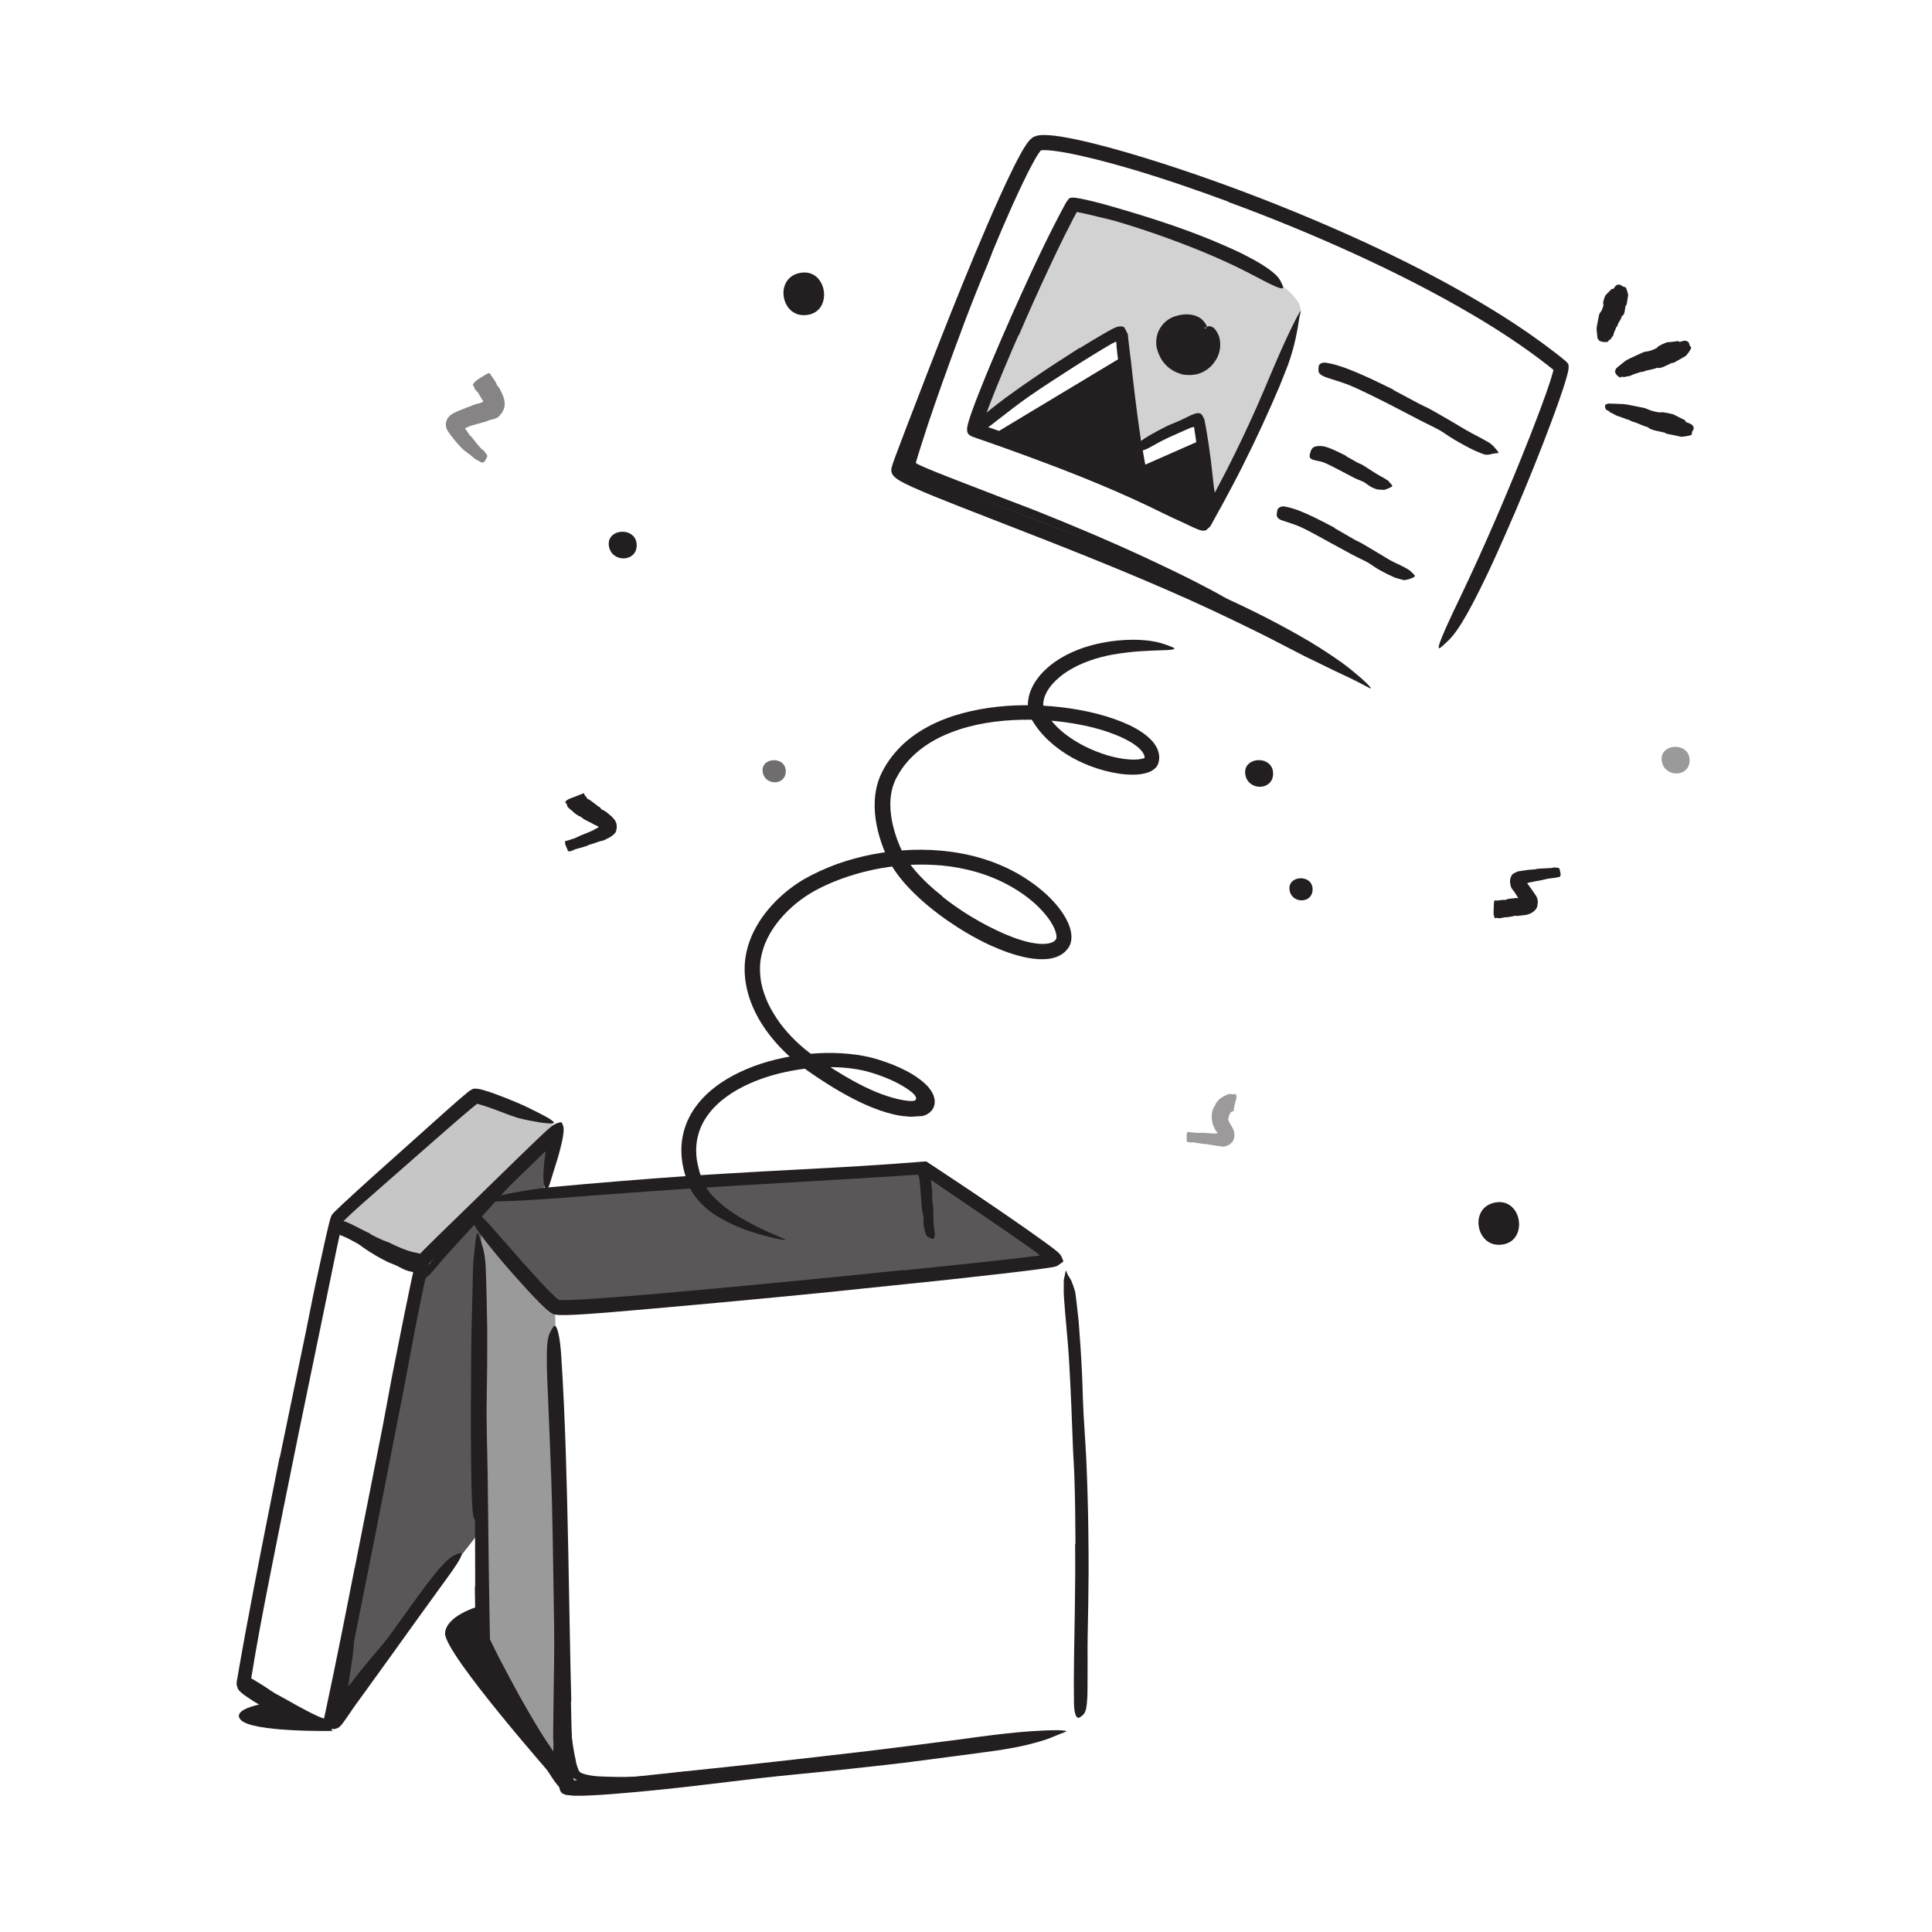<?xml version="1.0" encoding="UTF-8"?><svg id="Layer_1" xmlns="http://www.w3.org/2000/svg" width="520" height="520" viewBox="0 0 520 520"><defs><style>.cls-1{opacity:.65;}.cls-1,.cls-2,.cls-3,.cls-4,.cls-5,.cls-6{fill:#231f20;stroke-width:0px;}.cls-2{opacity:.75;}.cls-3{opacity:.2;}.cls-4{opacity:.25;}.cls-5,.cls-7{opacity:.45;}.cls-8{opacity:.55;}</style></defs><path class="cls-6" d="m128.48,432.46s-8.43,2.44-8.69,7.13c-.3,5.4,30.07,39.81,30.07,39.81l-20.32-37.27-1.06-9.67Z"/><path class="cls-6" d="m75.09,458.12c-.6-.32-13.36,1.28-10.33,4.74,3.03,3.46,24.93,3.02,24.93,3.02l-14.6-7.76Z"/><path class="cls-3" d="m325.99,138.87s24.17-51.66,24.17-55.1c0-5.78-15.13-13.15-15.13-13.15l-45.17-16.34-27.87,60.74,39.67-25.28,4.99,28.66,16.72-6.59,2.62,27.06Z"/><path class="cls-6" d="m246.66,124.76c1.76.89,3.76,1.69,5.7,2.48l5.91,2.32,11.89,4.59c2.89,1.12,5.81,2.18,8.69,3.33,10.15,4.05,20.24,8.31,30.15,12.93,4.4,2.05,8.8,4.16,13.1,6.36,2.75,1.43,5.52,2.83,8.18,4.44,1.32.82,2.64,1.64,3.91,2.54,1.27.9,2.51,1.83,3.74,2.78,1.52,1.2,1.28,1.08-.19.34-.74-.36-1.79-.86-3.09-1.41-1.3-.54-2.8-1.2-4.37-2.02-11.01-5.97-22.39-11.27-33.99-16.42-6.94-3.08-14.34-5.86-21.59-8.64-7.97-3.07-16-6.01-23.99-9.14-1.18-.47-2.35-.94-3.53-1.46-.59-.26-1.17-.52-1.77-.83-.39-.2-.83-.46-1.18-.74-.16-.16-.32-.31-.39-.52-.02-.05-.04-.1-.06-.16v-.04c-.09.01-.04-.02-.05-.03v-.08s0-.31,0-.31l.16-.75c.05-.23.16-.54.19-.67l.31-1,.63-1.97,1.29-3.91c2.54-7.57,5.2-15.13,7.92-22.58,2.11-5.79,4.12-11.49,6.41-17.15.51-1.25,1.02-2.46,1.53-3.72,2.08-4.59,3.1-5.91,4.14-6.57.24-.15.52-.37.71-.42.67-.18.04,1.79-1.35,5.14-4.18,9.94-8.14,20.67-12.01,31.47-1.3,3.71-2.62,7.42-3.86,11.16l-1.82,5.62-.88,2.81-.42,1.4-.17.57-.02.04s0,.03.02.04h.02s-.05,0,.15.09l-.02.06Z"/><circle class="cls-6" cx="320.07" cy="92.63" r="6.05"/><polygon class="cls-6" points="264.92 118.37 302.57 95.72 308.4 134.32 264.92 118.37"/><polygon class="cls-6" points="306.65 125.76 323.37 118.4 325.99 138.87 323.91 140.84 308.4 134.32 306.65 125.76"/><path class="cls-6" d="m154.95,473.98c.16.68.36,1.35.58,1.95.11.29.23.59.35.76.12.19.13.22.34.36.38.25,1.04.46,1.69.61.66.16,1.36.27,2.07.35,1.04.12,2.1.13,3.17.18,3.76.17,7.59.07,11.39-.2,1.69-.12,3.39-.3,5.05-.53,1.07-.16,2.14-.32,3.21-.48,1.08-.11,2.17-.11,3.28-.03.69.03.61.1.09.43-.26.17-.63.44-1.07.78-.45.31-.99.59-1.6.81-4.38.92-8.84,1.45-13.37,1.41-2.7-.01-5.51.2-8.3.06-1.54-.09-3.08-.22-4.65-.59-.79-.21-1.59-.41-2.43-.99-.45-.31-.77-.78-.99-1.16-.2-.39-.37-.78-.51-1.16-.64-1.88-.93-3.73-1.21-5.59-.41-2.81-.61-5.64-.82-8.43-.17-2.17-.33-4.3-.34-6.47,0-.48.02-.94.06-1.43.18-1.78.41-2.35.81-2.68.09-.08.18-.18.27-.22.28-.13.4.6.51,1.87.42,3.77.73,7.72,1.12,11.69.32,2.93.67,5.9,1.36,8.68l-.06.02Z"/><polygon class="cls-5" points="129.54 329.74 149.38 352.22 152.7 479.87 129.54 439.97 129.54 329.74"/><path class="cls-6" d="m151.24,453.08c-.1,3.44-.17,6.89-.31,10.33-.05,1.26-.03,2.52-.09,3.77l-.04.84c-.04.28-.11.56-.12.84l-.09,1.69c-.03.96-.1,1.85-.15,2.72l-.07,1.3-.04.64c-.01.21-.02.44-.06.56l-3.15-4.41-1.84-2.72c-1.09-1.64-2.19-3.29-3.25-4.94-.67-1.07-1.39-2.1-1.96-3.23-.61-1.1-1.09-2.28-1.61-3.42-.31-.72-.24-.64.19-.13.41.53,1.34,1.39,2.23,2.53.37.52.78,1.01,1.12,1.55l1.03,1.6,2.1,3.18c.72,1.05,1.43,2.1,2.15,3.16l1.09,1.57.26.48c.06.11.13.21.21.33.06.14.04.03.05,0v-.13s.04-.29.04-.29c0-.25.02-.23.02-1.12v-1.03c0-.34-.1-.69-.07-1.03,0-.68,0-1.37.01-2.05l.13-10.4.09-6.4c.05-3.23.09-6.48.14-9.69-.03-2.49-.05-4.95-.08-7.42,0-.54,0-1.08.03-1.63.09-2.04.29-2.68.74-3.09.11-.09.21-.22.31-.27.34-.18.6.67.68,2.15.36,4.4.36,9.03.44,13.69.07,3.46-.08,6.94-.1,10.41h-.05Z"/><polygon class="cls-2" points="248.83 314.32 282.33 338.62 149.38 352.22 128.03 327.83 132.76 322.75 248.83 314.32"/><path class="cls-6" d="m250.86,321.21c.04,1,.09,2,.17,3.01.03.37.16.72.16,1.09.02,1.31.02,2.63.09,3.94.03.58.09,1.16.19,1.73.05.37.13.73.17,1.1-.01.38-.13.77-.25,1.16-.09.24-.34.25-.72.11-.37-.14-1-.41-1.32-.78-.29-.7-.47-1.42-.64-2.15-.16-.73-.16-1.48-.14-2.25.04-.92-.28-1.82-.41-2.74-.11-1.02-.18-2.04-.26-3.06l-.14-1.89c-.09-.95-.11-1.92-.26-2.86-.11-.73-.41-1.44-.58-2.16-.03-.16-.09-.32-.1-.48,0-.15,0-.28.02-.39.04-.11.16-.2.24-.28.2-.15.42-.24.73-.32.14-.04.28-.08.41-.1.44-.08.87.15,1.35.54.18.3.34.61.49.92.11.31.2.63.27.95.15.64.24,1.29.32,1.95.12.98.18,1.98.29,2.97h-.08Z"/><polygon class="cls-2" points="92.26 451.69 89.69 462.8 129.54 411.72 129.54 325.66 113.1 344.35 92.26 451.69"/><path class="cls-6" d="m126.74,380.4l.06-11.27v-4.11c.05-4.83.16-9.67.3-14.5.05-2.14.1-4.3.15-6.43.05-1.37.04-2.74.12-4.11.06-.68.1-1.37.2-2.05.11-.68.21-1.36.29-2.04.11-.85.13-.73.22,0,.05.36.1.88.23,1.5.06.31.14.65.19,1.01.04.36.07.74.08,1.13,0,5.57-.16,11.13-.34,16.75-.12,3.36-.04,6.86-.03,10.3l.05,11.35c.02,2.33.04,4.66.05,6.99.04,3.53.05,7.07.13,10.57.06,2.72.22,5.39.33,8.08.03.59.05,1.17.08,1.77.02,2.22-.17,2.92-.59,3.4-.1.11-.19.25-.27.31-.28.21-.61-.69-.78-2.31-.37-4.8-.36-9.87-.43-14.96-.02-3.78-.04-7.58-.06-11.37h.04Z"/><polygon class="cls-4" points="148.9 302.6 127.75 294.42 90.69 327.93 113.67 339.08 148.9 302.6"/><polygon class="cls-2" points="146.34 319.97 147.75 307.83 132.76 322.75 146.34 319.97"/><path class="cls-6" d="m125.83,328.72c1.79-1.94,3.58-3.88,5.41-5.79.67-.7,1.29-1.44,1.96-2.13,2.38-2.44,4.79-4.84,7.26-7.19,1.13-1.01,2.22-2.06,3.36-3.05,1.45-1.27,2.89-2.6,4.65-3.47.53-.29.48-.22.16.21-.2.28-.42.59-.63.89-.13.18-.26.39-.43.58-.18.19-.36.37-.55.56-2.84,2.64-5.39,5.57-8.28,8.23-1.7,1.63-3.28,3.51-4.9,5.3l-5.37,5.89-3.31,3.62c-1.67,1.84-3.37,3.65-5.01,5.49-1.28,1.42-2.46,2.89-3.72,4.32-.27.32-.53.64-.83.94-1.13,1.08-1.59,1.33-2.16,1.23-.13-.02-.27-.03-.38-.07-.35-.14-.11-.81.56-1.73,2.05-2.69,4.46-5.27,6.82-7.94,1.77-1.97,3.56-3.95,5.34-5.92l.04.03Z"/><path class="cls-6" d="m93.65,453.62l-.02.11s.11,0,.23-.09c.06-.05.14-.11.23-.19l.07-.07.26-.31.56-.7c.59-.73,1.12-1.51,1.71-2.24,2.08-2.59,4.28-5.09,6.4-7.65.95-1.13,1.85-2.31,2.75-3.47.6-.73,1.18-1.47,1.81-2.19.33-.35.61-.72.99-1.03.38-.3.75-.61,1.18-.88.52-.34.56-.14.42.42-.09.35-.18.74-.28,1.11-.06.22-.11.47-.22.7-.11.22-.24.45-.39.67-2.12,3.13-4.49,6.14-6.98,9.09-1.5,1.76-2.85,3.75-4.3,5.62l-2.74,3.49c-1.29,1.63-2.52,3.13-3.69,4.54l-1.03,1.23-.03-.07v-.18s.02-.35.02-.35l.03-.71.07-1.36.16-2.61c.09-.87.16-1.78.28-2.61l.17-1.26.14-.91c.2-1.2.39-2.4.59-3.6.29-1.86.46-3.7.76-5.52.06-.4.1-.8.18-1.21.29-1.49.55-1.93,1.21-2.14.15-.05.3-.12.45-.13.49-.05.75.63.7,1.76-.09,1.67-.23,3.36-.45,5.06-.25,1.69-.5,3.39-.75,5.1l-.27,1.9c-.02.11-.04.25-.05.23-.02.04-.06.14-.08.26l-.08.2Z"/><path class="cls-6" d="m79.71,461.24l-3.63-2.07c-.44-.25-.91-.46-1.34-.72-1.54-.91-3.03-1.92-4.52-2.93-.66-.44-1.35-.86-2.03-1.28-.43-.28-.89-.53-1.29-.86-.2-.18-.39-.37-.57-.56-.09-.09-.18-.2-.26-.32-.08-.13-.08-.32-.11-.46-.04-.41-.07-.29.31-.29.46-.06,1.07-.15,1.57.09,1.66.98,3.4,2.05,5.08,3.23,1.01.7,2.17,1.26,3.27,1.87l3.63,2.04,2.26,1.22c1.15.59,2.3,1.21,3.48,1.73.91.41,1.88.66,2.79,1.01.2.08.41.14.61.22.74.32.93.55.88,1.09,0,.12,0,.24-.02.35-.07.35-.52.57-1.12.44-1.82-.29-3.55-1.05-5.25-1.86-1.27-.6-2.51-1.26-3.75-1.91l.02-.05Z"/><path class="cls-6" d="m101.77,334.88c.94.63,1.92,1.21,2.93,1.76.37.2.78.31,1.15.51,1.32.67,2.62,1.43,3.99,2.06.61.27,1.24.49,1.87.7l.61.18c.2.08.39.18.58.28.39.19.75.46,1.11.75.22.19.14.35-.16.57-.15.11-.36.25-.6.4-.25.15-.53.28-.79.3-1.89.15-3.56-.57-5.15-1.45-.95-.52-2.03-.85-3.03-1.32-1.1-.52-2.16-1.12-3.22-1.73-.64-.39-1.28-.78-1.91-1.19-.97-.59-1.87-1.3-2.8-1.95-.71-.51-1.5-.91-2.22-1.43-.16-.11-.34-.2-.47-.35-.5-.54-.53-.84-.2-1.38.08-.12.14-.25.23-.36.28-.37.77-.46,1.27-.28,1.47.52,2.67,1.33,3.99,2.06.96.57,1.86,1.25,2.85,1.8l-.03.07Z"/><path class="cls-6" d="m322.32,121.67l-.45-3.41-.25-1.71-.13-.85c-.03-.19-.03-.19-.03-.22v-.11s-.01-.09-.03-.14c-.04-.13-.03-.38-.22-.29-.18.03-.29.03-.61.14l-2.02.87-4.07,1.82c-1.2.55-2.37,1.18-3.52,1.81-1.47.82-2.91,1.75-4.72,1.93-.63-.08-.56-.11-.36-.72.17-.67.58-1.62,1.34-2.23.17-.13.34-.28.51-.4l.55-.33,1.11-.65c.74-.43,1.49-.85,2.25-1.26,1.52-.8,3.05-1.61,4.7-2.22.98-.38,1.94-.85,2.91-1.33,1.45-.69,3.45-1.84,4.25-.68l.61,1.12.44,2.29.25,1.49.48,2.99.59,4.3c.29,2.17.47,4.37.73,6.53.2,1.68.55,3.32.78,4.99.05.37.12.73.15,1.1.05.69.03,1.15-.14,1.47-.21.32-.5.51-.9.67-.18.07-.36.16-.53.2-.29.07-.55-.03-.83-.28-.28-.24-.59-.62-.66-1.11-.68-2.89-.98-5.91-1.36-8.96-.28-2.26-.54-4.55-.9-6.82l.08-.02Z"/><path class="cls-6" d="m290.57,93.73c1.89-1.17,3.79-2.32,5.73-3.46l1.74-1c.87-.48,1.76-1,2.58-1.27.41-.13.77-.17,1.1-.16.31.05.62.03.89.28l.94,1.81.16,1.57.21,1.88.16,1.27c.11.85.23,1.7.32,2.55.64,6,1.37,12.02,2.21,18.03.36,2.67.86,5.33,1.31,7.97.54,3.39,1.49,6.74.98,10.29-.17.57-.27.81-.35.81-.08,0-.19-.25-.55-.66-.37-.4-.79-.99-1.32-1.69-.47-.71-.86-1.57-1.13-2.53-1.37-6.85-2.39-13.79-3.07-20.85-.4-4.22-1.2-8.57-1.7-12.89l-.22-2.04-.04-.42v-.18s-.03-.37-.03-.37l-.03-.49v-.13c0-.05-.03-.08-.08-.07-.07.01-.14.04-.22.07-.28.12-.57.27-.87.43l-.95.55-1.09.64-2.17,1.31c-2.49,1.52-4.97,3.07-7.42,4.65-3.72,2.4-7.46,4.8-11.06,7.32-2.8,1.96-5.42,4.06-8.1,6.11-.59.45-1.15.92-1.75,1.37-1.12.82-1.89,1.31-2.51,1.55-.31.12-.58.17-.84.17-.28-.04-.55-.12-.79-.21-.23-.08-.47-.12-.62-.19-.44-.15-.14-1.69,1.48-2.94,4.59-4,9.79-7.71,15.09-11.32,3.94-2.68,7.95-5.28,11.99-7.85l.05.07Z"/><path class="cls-6" d="m243.23,341.92l20.67-2.15,10.32-1.16,4.57-.55c.33-.05.75-.04,1.06-.17-.21-.24-.49-.43-.77-.66l-1.37-1-1.96-1.4c-5.06-3.6-10.25-7.04-15.38-10.57l-6.8-4.64-3.41-2.31-1.62-1.1c-.08-.05-.16-.15-.27-.12l-.66.04-16.45,1.04-32.9,1.94c-9.73.59-19.51,1.24-29.15,1.94-12.4.86-24.8,2.14-37.24,2.36-1.95-.11-2.8-.17-2.75-.23.05-.07.99-.19,2.6-.64,3.21-.94,9.16-2.2,16.29-2.99,12.65-1.19,25.3-2.2,37.99-3.1,12.69-.81,25.41-1.51,38.18-2.18,7.64-.4,15.42-.93,23.25-1.54l.93-.07.62-.04.31-.02c.09.04.17.11.26.16l1.61,1.06,2.46,1.63,4.92,3.27c3.28,2.18,6.54,4.38,9.78,6.59,2.92,2,5.84,4.01,8.74,6.05l4.57,3.27c1.14.85,2.38,1.72,3.3,2.58.46.43.72.85.84,1.2.15.36.3.66.43,1.04-.02.18-.2.24-.28.31l-.32.22-.68.48c-.37.41-1.42.58-2.41.73l-3.02.43-2.02.26-7.57.91-15.13,1.69c-10.54,1.09-21.09,2.19-31.63,3.28-15.97,1.61-32.02,3.09-47.9,4.49-6.18.53-12.28,1.1-18.42,1.5-1.54.09-3.07.18-4.65.2h-1.2c-.44-.02-.75-.01-1.41-.11-.29-.05-.58-.12-.84-.24l-.76-.48c-.41-.3-.67-.55-1.01-.83-2.37-2.18-4.4-4.43-6.48-6.72-1.82-2.02-3.59-3.99-5.35-6.07-6.51-7.73-8.24-10.48-8.73-12.85-.11-.54-.31-1.21-.29-1.59.09-1.28,3.1,1.56,7.92,7.11,3.58,4.11,7.22,8.28,10.97,12.35.94,1.02,1.89,2.03,2.84,2.99.48.49.96.96,1.43,1.4.24.24.47.44.69.62l.33.28c.1.07.1.05.1.06,0,0,.05.01.08,0,.17.01.53.03.83.04.64.01,1.32,0,2-.02,1.37-.04,2.77-.11,4.18-.19,11.27-.71,22.79-1.79,34.3-2.83,17.11-1.59,34.3-3.25,51.44-5.05l.03.09Z"/><path class="cls-6" d="m289.46,415.57c-.02-6.12-.08-12.24-.3-18.36-.06-2.23-.25-4.46-.34-6.69-.29-7.87-.58-15.76-1.04-23.63-.19-3.49-.5-7-.82-10.46-.21-2.22-.39-4.45-.55-6.68l-.1-1.67v-1.68s0-1.68,0-1.68c.02-.56.26-1.14.33-1.71.28-1.42.17-1.22.68-.08.21.57.95,1.35,1.25,2.34.19.49.39,1.03.56,1.6.08.29.17.58.26.88.05.3.1.62.14.94.27,2.26.55,4.53.78,6.8.17,2.27.33,4.55.5,6.83.3,4.56.53,9.14.64,13.74.15,5.51.68,11.21.93,16.84.27,6.19.46,12.39.54,18.59.07,3.81.06,7.63.08,11.44-.03,2.89-.06,5.78-.09,8.67-.05,2.89-.11,5.77-.16,8.64-.05,2.23-.03,4.44-.02,6.64,0,2.2-.02,4.4-.02,6.61,0,.97,0,1.92-.04,2.9-.16,3.63-.48,4.77-1.52,5.47-.24.16-.48.38-.71.46-.79.29-1.33-1.22-1.38-3.87-.13-7.85.11-16.08.22-24.36.11-6.15.15-12.33.09-18.5h.09Z"/><path class="cls-6" d="m127.9,427.04l-.06-23.79c-.01-2.89-.13-5.78-.12-8.68l.1-30.59c0-4.52-.06-9.07-.11-13.56-.03-2.88-.12-5.77-.1-8.66.03-2.89.07-5.78.5-8.66.23-.9.37-1.29.46-1.26.1.03.2.47.51,1.23.32.76.62,1.84,1,3.14.32,1.3.53,2.83.63,4.49.26,5.88.33,11.76.44,17.65.01,5.89-.02,11.8-.14,17.74-.15,7.1.17,14.48.26,21.74.09,7.98.19,15.97.28,23.95.08,4.91.15,9.83.23,14.73l.06,2.78.03,1.35v.53c.02.18.1.23.15.39.76,1.62,1.63,3.3,2.47,4.94,1.71,3.3,3.46,6.58,5.24,9.8,2.78,5.02,5.72,9.82,8.64,14.69.65,1.07,1.28,2.11,1.94,3.19,2.34,4.03,2.89,5.42,2.47,6.82-.09.31-.13.69-.25.91-.39.75-2.03-.51-3.9-3.39-5.63-8.51-10.87-17.85-15.97-27.34-.95-1.76-1.88-3.54-2.8-5.33-.47-.94-.89-1.73-1.41-2.88-.09-.22-.18-.45-.26-.68-.09-.24-.06-.39-.09-.59-.03-.36-.06-.78-.07-1.1l-.04-1.51c-.06-4.01-.12-8.02-.19-12.03h.09Z"/><path class="cls-6" d="m99.64,332.14c1.14.6,2.3,1.18,3.49,1.7.43.19.9.29,1.33.49,1.52.74,3.07,1.46,4.65,2.05.71.25,1.42.48,2.15.64.46.12.93.18,1.39.29.23.07.44.19.65.3l.32.19c.1.07.18.19.28.28.25.3.25.38-.03.78-.31.47-.93,1.11-1.57,1.27-1.05.01-2.07-.11-3.07-.29-1-.18-1.94-.61-2.87-1.05-1.1-.56-2.36-.73-3.53-1.14-1.28-.47-2.53-1.03-3.78-1.6-.77-.34-1.52-.75-2.29-1.09l-1.71-.89c-.57-.3-1.13-.63-1.71-.89-.89-.47-1.9-.72-2.86-1.26-.21-.11-.45-.18-.63-.35-.68-.68-.65-1.14-.05-1.88.14-.17.26-.34.41-.49.48-.48,1.21-.71,1.74-.63.36.07.78.13,1.13.28.35.13.67.29,1.05.44.37.15.7.34,1.06.52.37.17.74.36,1.1.55,1.1.55,2.22,1.16,3.39,1.69l-.03.09Z"/><path class="cls-6" d="m253.62,241.31c5.15,4.1,10.95,7.54,16.94,10.14,2.98,1.26,6.12,2.32,9.07,2.57,1.45.13,2.85-.02,3.71-.46.13-.03.19-.12.29-.18.08-.07.2-.11.26-.19.11-.15.33-.33.33-.37.11-.12.18-.53.11-1.07-.12-1.1-.77-2.49-1.58-3.74-.81-1.27-1.84-2.48-2.95-3.61-2.23-2.27-4.89-4.19-7.71-5.8-5.67-3.22-12.09-5.04-18.66-5.66-4.8-.41-9.67-.3-14.45.44-2.4.32-4.76.87-7.1,1.45-2.32.65-4.63,1.35-6.86,2.26-1,.36-1.95.83-2.92,1.24-.94.47-1.91.93-2.82,1.43-1.8,1-3.52,2.17-5.12,3.49-3.18,2.64-5.94,5.85-7.69,9.48-.89,1.81-1.45,3.73-1.77,5.67-.25,1.96-.18,3.95.15,5.92.37,1.97,1.05,3.9,1.89,5.76.89,1.85,1.99,3.61,3.2,5.31,2.51,3.34,5.57,6.32,9.01,8.76,3.54,2.49,7.21,4.88,10.99,6.93,3.78,2.06,7.73,3.81,11.78,4.76l1.52.3,1.26.16c.25.04.3.02.44.03h.38c.25.03.51,0,.75-.07.24-.08.47-.26.5-.52.04-.26-.08-.5-.2-.72-.28-.45-.61-.76-1.08-1.14-1.35-1.09-3.02-2.04-4.7-2.85-1.7-.8-3.47-1.5-5.29-2.08-.91-.3-1.81-.53-2.72-.77-.92-.18-1.84-.4-2.78-.51-1.87-.3-3.78-.41-5.68-.44-3.81-.04-7.64.3-11.38,1.03-3.74.72-7.41,1.79-10.84,3.32-4.4,1.93-8.52,4.67-11.29,8.4-1.38,1.86-2.37,3.96-2.86,6.18-.48,2.22-.5,4.56-.04,6.84.08.57.27,1.14.4,1.71l.21.85.29.84c.2.55.37,1.15.6,1.65.25.49.43,1,.77,1.46,1.17,1.92,2.92,3.54,4.75,5.07,1.87,1.5,3.93,2.82,6.06,4.01,2.14,1.19,4.34,2.31,6.61,3.28,2.83,1.21,4.09,1.69,3.95,1.82-.13.11-1.64-.12-4.22-.75-2.57-.66-6.27-1.62-10.49-3.64-2.1-1.02-4.39-2.25-6.56-4.1-1.06-.96-2.14-1.99-3.06-3.31-.23-.33-.47-.65-.68-1-.2-.37-.39-.74-.59-1.12-.22-.39-.34-.74-.48-1.1-.14-.36-.28-.72-.41-1.09-.93-2.6-1.51-5.42-1.47-8.32.05-2.89.75-5.83,2.06-8.43,1.3-2.61,3.14-4.86,5.21-6.73,2.08-1.88,4.38-3.41,6.78-4.69,4.8-2.54,9.96-4.1,15.18-5.05,5.23-.91,10.56-1.24,15.92-.7,1.34.12,2.68.3,4.03.57,1.33.24,2.72.62,3.97,1,2.55.8,5.08,1.76,7.52,3.06,1.23.65,2.4,1.36,3.61,2.28.24.16.78.65,1.23,1.03.42.42.88.83,1.21,1.29.73.89,1.21,1.84,1.39,2.76.19.9.1,1.87-.39,2.74-.5.86-1.23,1.41-2.11,1.77-.24.07-.46.16-.71.22l-.85.05-1.69.11c-.62.07-.99-.01-1.44-.04l-1.32-.11c-1.52-.18-2.79-.52-4.14-.88-1.32-.39-2.6-.83-3.86-1.33-2.51-.99-4.9-2.17-7.21-3.44-2.31-1.27-4.55-2.64-6.73-4.07-2.17-1.43-4.32-2.86-6.47-4.57-2.52-2.02-4.84-4.3-6.9-6.85-2.06-2.54-3.85-5.36-5.15-8.46-1.3-3.09-2.11-6.48-2.11-9.94-.02-3.47.89-6.94,2.38-9.99.76-1.53,1.64-2.98,2.62-4.35,1-1.36,2.09-2.63,3.25-3.83,2.35-2.38,4.99-4.44,7.87-6.12,2.9-1.63,5.86-2.96,8.93-4.07,3.07-1.08,6.21-1.92,9.38-2.54,6.97-1.34,14.15-1.65,21.21-.68,7.05.95,14.02,3.28,20.05,7.2,3.01,1.95,5.83,4.25,8.21,7.04,1.19,1.4,2.26,2.93,3.08,4.69.4.89.74,1.84.9,2.91.15,1.05.15,2.3-.46,3.52-.32.64-.73,1.03-1.13,1.47-.19.23-.45.37-.67.55-.24.16-.46.36-.72.47-.5.23-1,.51-1.51.61l-.76.21c-.25.06-.5.08-.75.12-2,.26-3.88.06-5.69-.26-3.61-.69-6.95-1.97-10.18-3.42-3.95-1.84-7.7-4.05-11.27-6.51-3.56-2.48-6.95-5.21-10.01-8.35-1.54-1.56-2.97-3.25-4.24-5.09-.64-.92-1.23-1.88-1.74-2.91-.52-1.02-.94-2-1.34-3.04-1.59-4.1-2.62-8.51-2.38-13.04.09-1.71.37-3.43.91-5.09.26-.83.61-1.66.99-2.42.37-.76.8-1.5,1.24-2.22,1.82-2.87,4.17-5.39,6.87-7.39,5.4-4.05,11.85-6.22,18.28-7.41,6.46-1.18,13.04-1.35,19.53-.8,6.48.59,12.93,1.82,19.02,4.31,2.36.99,4.67,2.18,6.72,3.94,1.01.88,1.97,1.96,2.56,3.37.27.71.48,1.48.44,2.31-.05.87-.24,1.8-.85,2.48-.16.16-.32.32-.48.47-.18.14-.37.25-.56.38-.19.14-.36.22-.54.3-.18.08-.36.17-.53.22-.7.24-1.39.4-2.07.48-1.35.18-2.67.16-3.96.06-2.59-.21-5.09-.77-7.52-1.53-4.84-1.55-9.44-4.02-13.24-7.56-.96-.87-1.83-1.85-2.66-2.87-.39-.52-.8-1.05-1.16-1.6-.35-.57-.71-1.06-1.06-1.82-.67-1.42-.83-3.02-.66-4.49.18-1.48.68-2.85,1.34-4.08,1.18-2.18,2.82-3.92,4.62-5.38,1.8-1.47,3.8-2.63,5.9-3.57,3.91-1.75,7.37-2.45,10.24-2.89,2.88-.41,5.22-.47,7.14-.44,3.84.13,6,.67,7.71,1.27.77.3,1.79.62,2.22.88.73.45-.57.61-3.46.68-2.89.12-7.44.17-13.04,1.17-4.14.77-8.19,2.11-11.69,4.24-1.75,1.06-3.31,2.35-4.57,3.82-1.24,1.46-2.14,3.16-2.3,4.74-.09.78,0,1.51.25,2.14.12.32.27.56.58,1.03.26.42.55.83.86,1.22,1.21,1.6,2.67,3.04,4.32,4.29,3.29,2.51,7.17,4.38,11.21,5.61,2.02.59,4.11,1.02,6.11,1.13.99.05,1.98.04,2.8-.11.19-.03.41-.07.56-.12l.25-.07.18-.08c.17-.06.08-.03.11-.05.01,0,0-.02,0-.03.02,0,0-.01.01-.02,0-.01,0,.02,0-.1,0-.21-.04-.44-.16-.71-.22-.54-.72-1.21-1.4-1.81-1.37-1.23-3.25-2.25-5.19-3.11-3.94-1.71-8.3-2.81-12.7-3.53-4.41-.72-8.91-1.04-13.39-.96-6.64.13-13.31,1.08-19.35,3.46-6.03,2.32-11.35,6.23-14.3,11.64-3.01,5.05-2.16,11.76.11,17.69.3.75.6,1.49.94,2.22.16.38.34.7.51,1.03.17.33.34.66.55.98.77,1.3,1.76,2.56,2.8,3.78,2.11,2.43,4.56,4.67,7.17,6.72l-.04.11Z"/><path class="cls-6" d="m330.52,54.25c-8.47-3.13-17.02-6.08-25.67-8.65-4.32-1.27-8.67-2.46-13.03-3.47-2.18-.5-4.36-.96-6.52-1.3-1.08-.17-2.15-.32-3.17-.38-.51-.04-1.01-.05-1.44-.03-.12,0-.2.01-.29.02-.03,0-.05,0-.08,0-.06,0-.11.02-.16.05-.08.06-.08.06-.2.21-.17.22-.36.48-.54.77-.37.56-.73,1.19-1.08,1.81-.71,1.26-1.38,2.58-2.05,3.91-1.32,2.67-2.58,5.39-3.82,8.12-3.6,8.02-6.89,16.2-10.25,24.34-5.89,14.37-11.66,28.82-17.13,43.34l-.85,2.31c-.06.17-.14.34-.17.52.07.17.25.26.39.36l.24.14.41.21,1.26.6c.86.39,1.74.78,2.62,1.15,3.55,1.49,7.17,2.9,10.79,4.3l21.79,8.37c12.88,5,25.82,10.11,38.41,15.6,8.08,3.54,16.16,7.18,23.99,11.36,3.91,2.09,7.8,4.24,11.54,6.63,1.87,1.2,3.72,2.44,5.53,3.72,1.8,1.3,3.53,2.72,5.21,4.17,2.07,1.84,2.86,2.77,2.7,2.84-.17.09-1.32-.63-3.42-1.69-2.07-1.09-5.13-2.41-8.67-4.18-1.78-.87-3.71-1.81-5.76-2.8-2.02-1.04-4.16-2.15-6.39-3.3-3.93-2.08-7.95-4.01-11.95-5.96-4.01-1.95-8.06-3.83-12.13-5.67-8.15-3.67-16.4-7.15-24.72-10.53-8.31-3.38-16.69-6.66-25.09-9.92-4.21-1.64-8.42-3.28-12.63-4.92-4.22-1.67-8.43-3.32-12.65-5.22-.63-.29-1.27-.59-1.91-.91l-.48-.25-.73-.39c-.51-.29-1.01-.6-1.43-.96-.42-.37-.76-.76-.96-1.25-.12-.26-.11-.5-.13-.74.04-.27,0-.51.1-.79.13-.55.34-1.11.53-1.66l.41-1.13c.97-2.57,1.94-5.14,2.92-7.73,1.98-5.15,3.98-10.33,5.98-15.52,4.03-10.38,8.14-20.79,12.42-31.04,2.22-5.31,4.49-10.6,6.86-15.86,1.19-2.63,2.41-5.25,3.71-7.86.65-1.3,1.32-2.6,2.05-3.9.37-.65.74-1.29,1.18-1.95.22-.33.44-.65.72-1,.32-.42.77-.85,1.22-1.18.58-.28,1.19-.5,1.84-.56.58-.07.98-.06,1.46-.06.9.02,1.75.1,2.59.2,1.67.2,3.29.5,4.9.82,3.22.65,6.37,1.45,9.5,2.28,6.27,1.7,12.45,3.62,18.59,5.65,14.29,4.75,28.34,10.17,42.13,16.19,10.44,4.56,20.74,9.51,30.76,14.99,10,5.49,19.76,11.45,28.75,18.42l1.31,1.02,1.52,1.23c.14.13.26.27.39.4.1.15.3.24.33.44.19.33.13.73.12,1.1-.03.38-.11.77-.19,1.15l-.12.5-.11.41c-.59,2.18-1.3,4.24-2.02,6.31-1.44,4.13-2.98,8.19-4.55,12.24-3.15,8.09-6.46,16.08-9.97,24.03-1.55,3.5-3.06,6.93-4.72,10.42-6.16,12.93-8.88,16.72-11.31,18.86-.55.49-1.22,1.16-1.61,1.4-.68.39-.38-.73.6-3.13.98-2.4,2.68-6.07,4.94-10.74,6.64-13.91,12.9-28.51,18.79-43.44,1.46-3.74,2.9-7.5,4.23-11.28.66-1.88,1.31-3.79,1.81-5.62l.16-.61h0s0-.03,0-.03c.32.28-.87-.71-1.57-1.25-6.3-4.92-13.07-9.37-20.06-13.49-10.38-6.12-21.22-11.59-32.26-16.64-11.05-5.04-22.31-9.65-33.71-13.84v-.1Z"/><path class="cls-6" d="m274.14,90.2c-2.63,6.02-5.2,12.07-7.57,18.16-.59,1.52-1.16,3.05-1.68,4.56l-.42,1.24c-.02.08-.05.16-.04.24.06.05.14.06.22.1l8.47,2.98c4.54,1.63,9.11,3.2,13.6,4.96,3.31,1.3,6.6,2.64,9.87,4.04,3.26,1.42,6.48,2.91,9.69,4.43,3.21,1.52,6.39,3.07,9.57,4.64l4.7,2.44,2.09.99c.17.08.35.16.53.22.04.01.1.04.14.01l.07-.12.14-.25c.09-.13.14-.24.25-.42l.51-.92,1.02-1.84,2.01-3.7c3.55-6.6,6.86-13.38,9.92-20.16,3.96-8.71,7.3-17.69,11.72-26.24,1.46-2.64,1.2-2.31.72.21-.38,2.56-1.11,7.29-3.03,12.5l-2.17,5.5c-.77,1.81-1.55,3.62-2.35,5.42-1.6,3.6-3.24,7.19-4.96,10.74-1.72,3.55-3.48,7.08-5.33,10.58-.92,1.75-1.85,3.49-2.8,5.23-1.1,1.98-2.19,3.97-3.29,5.95l-.83.75c-.15.11-.24.29-.45.32-.18.05-.35.07-.54.07-.74.03-1.61-.38-2.42-.73l-.88-.4-.67-.32c-.45-.21-.89-.44-1.34-.64-1.79-.82-3.59-1.61-5.34-2.49-10.55-5.26-21.83-9.89-33.11-14.09-3.1-1.16-6.2-2.3-9.32-3.42l-4.68-1.66-2.34-.81-.85-.29-.93-.34c-.31-.12-.65-.21-.85-.39-.22-.16-.48-.32-.63-.5-.55-.99-.13-2.34.23-3.6l.24-.75.2-.61.42-1.2c.57-1.59,1.17-3.15,1.78-4.7,1.22-3.11,2.49-6.19,3.78-9.25,3.19-7.55,6.52-15.03,9.95-22.46,2.61-5.63,5.3-11.23,8.2-16.74l1.12-2.09c.27-.44.45-.93.8-1.32l.47-.62c.23-.12.46-.21.72-.21.52-.04,1.07.04,1.62.13l.69.12.58.12c.77.16,1.54.33,2.3.51,3.04.7,6,1.62,8.97,2.47,9.2,2.72,18.15,5.69,26.89,9.52,1.92.85,3.81,1.69,5.7,2.66,3.51,1.79,5.72,3.21,7.16,4.37,1.44,1.15,2.1,2.05,2.49,2.96.17.41.45.9.49,1.2.13,1.05-2.72-.34-7.64-2.95-7.3-3.9-15.22-7.2-23.38-10.17-4.08-1.48-8.24-2.87-12.44-4.14-2.09-.67-4.24-1.15-6.37-1.66l-3.18-.76-1.57-.34-.77-.15-.19-.03h0s-.92,1.73-.92,1.73c-.76,1.45-1.5,2.91-2.24,4.39-1.47,2.95-2.9,5.93-4.3,8.93-2.81,6-5.52,12.05-8.14,18.14l-.09-.02Z"/><path class="cls-6" d="m317.74,100.6c-2.63-.73-4.81-2.7-5.78-5.14-.17-.44-.38-.88-.48-1.33-.12-.46-.27-.9-.26-1.4-.14-1.69.33-3.5,1.33-4.87.98-1.4,2.42-2.36,3.95-2.8,1.34-.42,2.77-.57,4.14-.35.88.12,1.72.48,2.47.94.71.53,1.25,1.25,1.64,1.98.25.46.02.54-.54.53-.34,0-.7,0-1.03-.01-.4.01-.85.09-1.21.03-.32-.03-.6-.1-.87-.16-.29-.01-.57,0-.83-.04-.53-.04-1.05-.07-1.58.03-1.06.16-2,.62-2.95,1.21-.51.41-.91,1-1.06,1.67-.14.67-.15,1.39,0,2.14.25,1.64,1.26,3.16,2.79,3.97.92.5,2.02.78,3.07.61,1.6-.18,3.02-1.28,3.73-2.78.51-1.15.36-2.48-.07-3.54l-.28-.69c-.35-.82-.12-1.26.44-1.98.13-.16.25-.35.38-.5.23-.25.52-.36.91-.31.38.05.86.26,1.29.7.54.68,1.05,1.48,1.26,2.37.22.89.29,1.83.18,2.78-.11.95-.4,1.89-.86,2.77-.48.83-1.02,1.61-1.74,2.29-1.07.99-2.41,1.75-3.84,2.04-.71.12-1.43.22-2.14.16-.71.03-1.4-.11-2.08-.25l.02-.08Z"/><path class="cls-6" d="m374.97,104.94l7.29,3.88c.89.47,1.82.84,2.7,1.33,3.09,1.73,6.16,3.5,9.18,5.33,1.35.8,2.74,1.54,4.13,2.24.87.5,1.76.95,2.62,1.47.42.28.8.62,1.16,1,.34.4.69.81,1.03,1.22.42.53.33.51-.31.57-.32.03-.79.11-1.37.24-.29.05-.62.14-.92.17-.3,0-.61,0-.9-.06-.98-.32-1.89-.75-2.83-1.13-.92-.42-1.8-.91-2.69-1.39-1.78-.96-3.53-1.98-5.22-3.16-2.03-1.39-4.39-2.35-6.6-3.51l-7.32-3.81c-1.51-.77-3.02-1.55-4.54-2.29-2.31-1.12-4.61-2.29-6.96-3.27-1.83-.76-3.72-1.29-5.58-1.91-.41-.14-.82-.26-1.22-.42-1.48-.64-1.84-1.08-1.75-2.17.02-.24.01-.49.06-.71.15-.72,1.04-1.13,2.23-.89,1.78.3,3.52.84,5.23,1.48,1.72.64,3.43,1.37,5.12,2.13,2.52,1.13,5.01,2.37,7.5,3.58l-.04.09Z"/><path class="cls-6" d="m362.27,122.76c1.06.61,2.12,1.22,3.19,1.81.39.21.83.31,1.22.54,1.36.82,2.67,1.75,4.04,2.56.3.18.6.37.91.53.32.15.63.31.92.51.38.24.77.46,1.14.73.1.04.15.21.22.31l.25.26c.16.17.31.35.48.54.19.24.07.39-.28.58-.18.1-.42.21-.7.33-.29.15-.56.16-.92.35-.53.08-.97-.02-1.45-.03-.23-.02-.47-.03-.7-.07l-.63-.23c-.85-.28-1.58-.83-2.33-1.37-.88-.69-2.01-.9-3-1.42l-3.27-1.71c-.67-.35-1.34-.72-2.02-1.05-1.03-.51-2.04-1.08-3.11-1.48-.83-.32-1.75-.39-2.62-.65-.19-.05-.38-.11-.55-.2-.63-.37-.7-.77-.42-1.68.06-.21.11-.42.19-.61.24-.64.79-1.1,1.4-1.18,1.85-.35,3.27.34,4.78.96,1.1.48,2.18,1.06,3.28,1.59l-.04.1Z"/><path class="cls-6" d="m359.18,142.13l5.45,3.15c.67.38,1.38.65,2.04,1.04,2.32,1.38,4.65,2.74,6.95,4.15,1.03.61,2.11,1.13,3.19,1.62.69.32,1.36.69,2.02,1.07l.49.3.44.39c.29.26.58.54.86.82.35.37.15.6-.42.85-.29.13-.68.27-1.13.4-.22.06-.46.12-.71.17-.12.03-.24.02-.37.06-.11-.02-.22-.03-.33-.06-.76-.21-1.54-.39-2.28-.64-.71-.32-1.41-.65-2.1-.99-1.38-.71-2.76-1.43-4.04-2.36-1.54-1.1-3.37-1.79-5.06-2.69l-5.54-3.02-3.41-1.87c-1.73-.92-3.45-1.9-5.22-2.7-1.38-.63-2.83-1.03-4.24-1.53-.31-.11-.63-.18-.94-.31-.58-.22-.88-.53-1.05-.83-.18-.3-.17-.69-.09-1.19.04-.23.06-.45.11-.65.16-.62.94-1.12,1.88-.99,2.74.46,5.32,1.63,7.88,2.84,1.9.91,3.77,1.9,5.65,2.89l-.04.09Z"/><path class="cls-6" d="m95.51,421.87l7.44-37.69c.86-4.6,1.72-9.19,2.57-13.78l3.18-15.98,1.64-7.99.86-4,.46-2.01c.07-.33.16-.68.26-1.04.05-.24.15-.5.27-.73.05-.13.14-.23.15-.38.08-.11.15-.22.24-.32l.87-.91.75-.76,1.5-1.5,3.01-2.96,6.05-5.88c5.24-5.1,10.5-10.23,15.7-15.3l2.52-2.43,1.38-1.33,1.99-1.87c.66-.61,1.34-1.25,1.98-1.78.64-.52,1.17-.74,1.62-.93.45-.16.76-.23,1.15-.26.23.29.35.64.51,1.06.25.9,0,2.62-.4,4.4-.19.88-.43,1.8-.67,2.69l-.31,1.14-.26.84-2.04,6.6c-.53,1.32-.76,1.89-.97,1.84-.19-.05-.38-.77-.58-2.09-.22-1.32-.13-3.15.07-5.29.06-.53.13-1.09.2-1.66.04-.28.08-.57.12-.86.03-.14.04-.3.06-.44l.04-.22s0-.02,0-.03c-.07-.1-.14-.05-.15-.05-3.94,3.79-7.88,7.59-11.82,11.39-3.26,3.14-6.53,6.27-9.8,9.42l-4.9,4.72-2.43,2.37-2.21,2.2s-.07.07-.09.12l-.04.12-.08.3-.33,1.31c-2.59,11.1-4.57,22.92-6.82,34.42-2.47,12.66-4.95,25.33-7.43,38-1.55,7.79-3.11,15.59-4.66,23.37-1.18,5.9-2.4,11.8-3.66,17.7l-.95,4.42-.49,2.2-.12.55-.06.28-.03.14v.03c.86.2-1.18-.26-.99-.22-.01,0-.03,0-.05,0-.04,0-.02.02-.03-.02,0-.04-.03-.05-.06-.09-.03-.05-.07-.1-.11-.15l-.33-.35-.19-.19s0,0,0,0h0s.03-.04.03-.04l.07-.09.16-.2.34-.43c1.84-2.32,3.63-4.74,5.37-7.16,5.44-7.52,10.61-15.01,16.02-22.44,1.19-1.64,2.34-3.25,3.58-4.88,4.59-6.03,6.39-7.73,8.15-8.36.4-.14.88-.37,1.19-.39,1.02-.05-.58,2.57-3.83,7.01-4.82,6.59-9.7,13.44-14.68,20.36-2.5,3.46-5.01,6.95-7.54,10.45-1.26,1.75-2.57,3.48-3.77,5.3-.63.9-1.21,1.8-1.92,2.72l-.31.38c-.07.08-.12.14-.25.28l-.14.14s-.12.11-.18.16l-.12.09s-.4.25-.62.32c-.38-.11.07.57-2.22-.27-1.66-1.7-.89-1.54-1.15-1.96-.05-.25.08-.88.06-.73h0s.01-.06.01-.06l.17-.79.34-1.58c2.68-12.56,5.2-25.27,7.67-37.94h.09Z"/><path class="cls-6" d="m75.31,392.26l7.05-33.98c.86-4.13,1.62-8.28,2.51-12.41l2.38-10.91c.41-1.82.82-3.63,1.27-5.47.11-.46.23-.91.37-1.43.1-.33.25-.71.42-1.04.12-.15.22-.31.35-.45l.34-.36c.7-.7,1.37-1.34,2.06-1.98,5.47-5.09,11.02-10.03,16.58-14.99,4.94-4.38,9.83-8.86,14.79-13.19.8-.7,1.6-1.38,2.46-2.08l.44-.34c.17-.12.34-.21.52-.31.17-.11.35-.19.54-.27.19-.06.4-.02.59-.04.4-.02.79.1,1.19.15l.29.05.2.06.41.11c2.14.62,4.1,1.38,6.09,2.16,1.97.8,3.93,1.58,5.84,2.5,1.9.94,3.79,1.87,5.64,2.91,2.24,1.45,1.78,1.56-.55,1.36-1.17-.08-2.77-.35-4.67-.73-.95-.2-1.98-.4-3.03-.7-1.05-.32-2.14-.7-3.26-1.13-1.98-.76-3.97-1.52-5.91-2.15-.49-.16-.97-.31-1.41-.42l-.38-.1h0s0,0,0,0l-.26.2-1.2.98c-3.24,2.7-6.47,5.55-9.7,8.36-6.45,5.66-12.92,11.34-19.41,17.04-.96.86-1.92,1.73-2.88,2.6l-1.42,1.33-.69.66-.51.51c-.08.08-.09.14-.14.3l-.23.91-.45,1.9c-.28,1.29-.56,2.58-.85,3.87-1.07,5.2-2.15,10.43-3.21,15.61-2.35,11.4-4.71,22.81-7.06,34.22-1.42,7.03-2.85,14.06-4.27,21.08-2.12,10.64-4.29,21.33-6.26,31.93-.43,2.43-.86,4.84-1.29,7.24-.39,2.3-.77,4.6-1.15,6.88.03.1-.04.2-.02.29.05.09.13.15.21.22l.23.19.34.26c.64.49,1.33.96,2.02,1.41,1.38.92,2.83,1.74,4.3,2.53,1.57.84,3.16,1.57,4.8,2.29,3.04,1.34,5.09,2.05,6.51,2.64,1.42.59,2.21,1.05,2.82,1.66.28.27.67.56.82.81.26.41-.32.66-1.62.64-1.3-.02-3.31-.33-5.77-1.13-3.2-1.04-6.31-2.4-9.34-4.01-1.52-.8-2.99-1.69-4.49-2.6-.74-.47-1.48-.95-2.23-1.49-.11-.08-.15-.12-.32-.22-.17-.12-.32-.26-.48-.38-.3-.26-.64-.52-.89-.82-.27-.29-.42-.64-.46-1.01v-.07s-.02-.04-.02-.04c-.23.06-.06.01-.12.02h0s0-.03,0-.03v-.14s-.03-.28-.03-.28c0-.19-.06-.38,0-.57-.03-.25.07-.51.1-.76l.1-.56.14-.79.27-1.59c.19-1.06.37-2.13.56-3.19.39-2.13.77-4.27,1.16-6.42.81-4.29,1.62-8.6,2.43-12.92,2.19-11.44,4.5-22.9,6.77-34.35h.09Z"/><path class="cls-6" d="m153.67,457.9c.08,4.03.17,8.06.3,12.07.06,2.01.15,4.01.25,6l.09,1.48.09,1.26.02.27s0,.1.03.13l.13.03.17.02h.09s.28.01.28.01c.6,0,1.21,0,1.85-.02,1.25-.02,2.53-.1,3.8-.16,2.55-.16,5.11-.35,7.68-.57,4.79-.41,9.58-1.02,14.37-1.5,16.91-1.73,33.84-3.64,50.75-5.62,7.5-.9,15.04-1.87,22.47-2.84,9.55-1.25,19.12-2.74,28.81-2.78,1.52.08,2.19.17,2.16.3-.03.13-.75.33-1.97.83-1.22.47-2.94,1.29-5.07,1.87-2.12.62-4.61,1.27-7.35,1.75-1.21.21-2.42.44-3.64.63l-3.65.5-7.31.98c-4.88.63-9.75,1.27-14.64,1.91-9.78,1.14-19.6,2.21-29.48,3.16-11.81,1.13-24.05,2.84-36.14,4.08-4.07.41-8.13.8-12.22,1.12-2.04.16-4.09.31-6.16.41-1.03.06-2.08.08-3.12.11h-1.69c-.8-.05-1.58-.16-2.37-.25l-.61-.28-.31-.14c-.04-.12-.17-.16-.23-.25-.26-.35-.41-.79-.52-1.28-.2-.92-.27-2.22-.31-2.71-.09-1.32-.16-2.63-.22-3.93l-.27-7.8c-.23-8.22-.37-16.44-.52-24.65-.23-12.43-.34-24.93-.64-37.27-.23-9.59-.69-18.99-1.06-28.47-.09-2.09-.17-4.13-.26-6.23-.22-7.8,0-10.29,1.09-11.99.24-.39.48-.9.72-1.12.78-.77,1.66,2.4,2.01,8.11,1.1,16.94,1.52,34.82,1.89,52.76.28,13.32.46,26.71.8,40.05l-.1.02Z"/><g class="cls-8"><path class="cls-6" d="m135.73,107.74c.15.65.14,1.29,0,1.91-.11.42-.27.84-.49,1.21-.23.4-.56.72-.82,1.07-.24.34-.91.69-1.57.88-.66.19-1.25.24-1.33.34-.04.06-.23.13-.52.23-.17.06-.34.12-.58.19-.46.13-1.05.29-1.65.45-1.2.32-2.4.68-2.56.78-.15.09-.31.13-.46.2-.08.04-.15.08-.23.13l-.11.07s0,.02,0,.02c0,0,0,0-.01-.02,0-.01-.05-.07-.05-.06.01.01-.08.02.03.07.02,0-.04,0-.08-.01-.11,0-.17.01-.07.19l.05.09.2.29c.14.2.27.39.39.57.24.35.45.63.55.79.06.1.14.19.24.24.23.1.93,1.11,1.69,2.05.76.94,1.58,1.78,1.69,1.74.06-.01.17.03.2.11.08.12.16.25.23.38.06.11.13.19.22.26.21.18.33.48.46.76.03.06.01.18-.02.24l-.64,1.23s-.01.01-.02.02c-.23.27-.72.47-1.06.21-.13-.12-.73-.38-1.28-.67-.5-.36-.98-.73-1.04-.81-.23-.27-1.9-1.44-2.4-1.89-.07-.04-.97-.93-1.83-1.95-.21-.26-.43-.51-.64-.76-.28-.35-.55-.68-.79-.99-.54-.73-.98-1.35-1.08-1.6-.23-.38-.39-1.04-.35-1.64.02-.6.3-1.09.32-1.16.02-.04.23-.52.76-1.01.52-.49,1.52-.98,2.55-1.4,1.21-.51,2.48-.97,2.66-1.05.09-.04.2-.05.29-.09.78-.38,1.6-.66,2.45-.81.03,0,.05,0,.08-.01.15-.08.3-.15.45-.2l.2-.06h.02s.08,0,.11-.01c.06-.05.11-.12.09-.2,0-.02-.01-.04-.02-.06-.01-.02.04-.04.06-.08,0-.07.1,0-.23-.3-.05-.03-.08-.08-.08-.13,0-.3-.29-.46-.41-.7-.15-.31-.33-.6-.5-.89-.02-.04-.04-.08-.06-.11-.3-.37-.63-.71-.94-1.06-.09-.1-.12-.24-.13-.4-.02-.22-.1-.39-.27-.5-.23-.15-.16-.38.21-.81.23-.27.46-.51.78-.72.38-.25.79-.52,1.18-.78.44-.28,1.8-1.19,2.15-1.08.09.03.18.07.21.14.22.54.64.93.94,1.41.26.43.59.83.75,1.32.11.32.29.62.56.85.12.1.46.69.75,1.31l.11.23c.06.11.1.26.16.39.1.26.22.51.29.73.14.45.26.8.28.93Z"/></g><path class="cls-6" d="m159.73,216.04c.32.23.63.51.98.77.14.11.28.25.46.3.34.08.81.95.96.88.08-.03.33.09.66.31.08.06.18.12.27.19.15.1.35.23.51.38.34.28.69.58,1.05.88.31.31.56.64.83.94.23.31.34.61.43.89.15.58.11,1.07.11,1.18,0,.22-.05.42-.1.62-.04.2-.1.39-.18.58-.08.14-.16.28-.29.41-.12.13-.3.23-.41.36-.07.16-.63.48-1.19.8-.56.32-1.23.56-1.42.7-.04.03-.1.04-.16.03-.05,0-.11.02-.13.01-.43.03-3.01,1.02-3.59,1.13-.09.02-.18.05-.25.12-.28.29-3.84,1.07-3.88,1.26-.01.07-.09.1-.15.12-.1.03-.22.05-.33.06-.09,0-.17.04-.25.09-.19.13-.43.11-.66.07-.05,0-.13-.11-.16-.18l-.69-1.66v-.04c-.13-.47-.09-.98.24-.94.28.04,1.71-.54,1.86-.55.26-.01,1.54-.65,1.96-.85.11-.03,3.29-1.28,3.7-1.59.16-.11.44-.26.7-.38.08-.03.12-.04.13-.04,0-.01.19-.09.3-.22.14-.16-.11-.32-.13-.31-.02,0,0-.02-.03-.02-.1,0-.16-.01-.2-.03-.02,0-.03-.02-.06-.02,0,0-.01-.02-.01-.03l-.17-.12s-.02-.03-.04-.03c-.46-.08-.79-.39-1.2-.59-.65-.32-1.33-.64-2.02-1.03-.19-.1-.36-.28-.54-.41-.22-.17-.43-.37-.77-.4-.06,0-.11-.03-.14-.07-.15-.25-.48-.28-.7-.46-.28-.24-.57-.46-.85-.73-.03-.03-.06-.07-.1-.1-.43-.31-.86-.68-1.25-1.09-.11-.12-.15-.3-.18-.47-.05-.24-.15-.43-.34-.59-.26-.22-.18-.47.29-.8.29-.2.59-.38.97-.5.46-.15.92-.34,1.37-.51.51-.18,2.02-.86,2.23-.85.05,0,.1.02.09.06-.07.31.17.44.3.65.1.2.33.32.4.58.07.17.22.28.41.3.17.02,1.19.84,1.38.95Z"/><path class="cls-6" d="m407.82,241.71c.22-.02.56-.04.7-.03,0,.01.01.03.02.03,0-.01.05.06,0,0-.04-.06.01.02.1.08.09.06.21.1.13.05-.15-.12-.19-.14-.16-.17,0,0,0-.02-.01-.03-.06-.11-.13-.21-.18-.3-.23-.38-.4-.65-.45-.71-.07-.06-.27-.41-.43-.63-.18-.24-.39-.52-.56-.74-.14-.2-.24-.41-.32-.62-.07-.21-.13-.41-.12-.61-.05-.17-.15-.6-.11-1.08.03-.47.25-1.04.42-1.31.1-.16.16-.24.19-.3.03-.08.14-.11.22-.16.1-.06.21-.13.35-.22.21-.09.45-.2.73-.32.23-.16.69-.17,1.1-.24.4-.06.81-.12,1.23-.18.47-.07.64-.09.87-.11.22-.02.44-.04.64-.06.39-.04.71-.06.88-.06.11,0,.22-.01.31-.06.39-.23,4.53-.22,4.62-.38.03-.06.13-.07.2-.08.12-.01.25,0,.38.04.11.03.2.03.3.01.25-.04.51.07.76.18.05.02.11.12.13.18l.29,1.38s0,.02,0,.03c0,.37-.18.81-.53.79-.15-.03-.64.16-1.13.2-.49.06-.96.14-1.05.13-.29-.04-1.87.36-2.38.48-.06.01-1.05.19-2.09.38-.26.05-.52.11-.77.16-.12.02-.23.05-.34.07-.04,0-.08.01-.12.02-.16.03-.21.04-.24.06-.04.06-.21.07-.26.1-.04.02-.04.04-.04.04,0,0-.03.07.02.15.04.04.01.09.13.13.03.04.05.08.08.13.56.77,1.12,1.55,1.21,1.67.09.12.16.26.25.38.4.52.78,1.07.95,1.61.18.54.21,1.07.1,1.59,0,.03-.02.06-.02.09,0,.86-.64,1.6-1.28,2.03-.52.35-1.13.63-1.9.76-.38.06-.78.1-1.17.14l-.86.1c-.23.03-.47,0-.71,0-.29,0-.58-.01-.85.17-.05.03-.1.05-.15.03-.27-.08-.52.11-.79.12-.34.02-.67.05-1.01.07-.04,0-.08,0-.12,0-.46.09-.91.19-1.37.27-.13.02-.27-.03-.41-.07-.19-.07-.37-.07-.55.02-.25.12-.4-.03-.53-.5-.08-.29-.14-.59-.12-.92.01-.41.02-.83.03-1.24.02-.46.02-1.88.23-2.05.05-.04.12-.09.17-.07.44.16.85-.02,1.27-.04.38-.02.75-.12,1.14-.08.25.03.52-.01.75-.16.21-.15,2.01-.3,2.25-.32Z"/><g class="cls-7"><path class="cls-6" d="m330.89,300.08c-.06.14-.15.3-.2.49-.01.08-.06.17,0,.25.1.13-.27.62-.12.65.07,0,.13.14.21.33.04.1.08.2.13.32.03.06.05.12.08.18,0,0,.08.15.13.22.04.1.11.19.17.28.49.74.82,1.48.9,2.03.08.55.03.94.03,1.05.02.2-.07.38-.1.58-.07.19-.11.39-.2.57-.08.14-.17.27-.28.39-.1.12-.25.2-.36.31-.09.13-.47.41-.91.59-.43.21-.99.27-1.17.32-.07.03-.2-.02-.31-.08-.19-.04-.62-.06-1.18-.15-.28-.04-.59-.08-.91-.12-.17-.03-.35-.06-.52-.09-.71-.12-1.45-.22-1.7-.29-.08-.02-.17-.03-.25,0-.33.1-3.49-.61-3.6-.44-.03.05-.11.05-.16.05-.1-.01-.2-.03-.29-.07-.08-.03-.15-.03-.23,0-.2.04-.39-.06-.57-.18-.04-.03-.07-.14-.07-.21l-.02-1.63v-.04c.06-.43.27-.86.54-.71.22.12,1.64.14,1.77.19.22.08,1.54.02,1.97.02.05,0,.87.06,1.72.12.43.02.87.05,1.23.07.16,0,.31,0,.42.01.03,0,.06,0,.07,0,.09,0,.24-.04.27-.02,0,0,.21,0,.26-.18.03-.19-.15-.32-.16-.33-.01,0,0-.02-.02-.03-.09-.04-.11,0-.18-.1-.21-.32-.37-.66-.49-1.02,0-.02,0-.05-.02-.06-.35-.48-.41-1.08-.52-1.65-.17-.92-.16-1.92.12-2.91.08-.28.23-.54.38-.8.18-.32.4-.6.49-.99.02-.06.05-.13.1-.16.28-.2.39-.55.64-.78.31-.29.66-.55,1.04-.77.05-.03.1-.04.14-.07.5-.33,1.06-.61,1.69-.77.18-.04.38-.02.57.03.27.06.51.07.78.01.37-.09.57.13.59.6.02.3,0,.59-.12.9-.13.38-.22.78-.32,1.17-.12.43-.33,1.78-.36,1.95-.01.04-.02.07-.03.05-.09-.18-.2-.02-.3,0-.11.02-.18.15-.32.15-.09,0-.17.08-.16.21-.02.12-.33.54-.31.6Z"/></g><path class="cls-6" d="m171.37,146.75c0,4.51-6.39,4.71-7.4.62-1.29-5.23,7.39-5.85,7.4-.62Z"/><path class="cls-6" d="m342.66,208.22c0,4.51-6.39,4.71-7.4.62-1.29-5.23,7.39-5.85,7.4-.62Z"/><path class="cls-5" d="m454.76,204.64c0,4.51-6.39,4.71-7.4.62-1.29-5.23,7.39-5.85,7.4-.62Z"/><path class="cls-6" d="m353.29,239.39c0,3.75-5.31,3.91-6.14.52-1.07-4.34,6.14-4.86,6.14-.52Z"/><path class="cls-1" d="m211.49,207.61c0,3.75-5.31,3.91-6.14.52-1.07-4.34,6.14-4.86,6.14-.52Z"/><path class="cls-6" d="m221.8,79.11c.09,2.87-1.6,5.72-5.49,5.72-6.09,0-7.69-9.51-1.56-11.24,4.36-1.23,6.94,2.15,7.05,5.52Z"/><path class="cls-6" d="m408.86,329.32c.09,2.87-1.6,5.72-5.49,5.72-6.09,0-7.69-9.51-1.56-11.24,4.36-1.23,6.94,2.15,7.05,5.52Z"/><path class="cls-6" d="m432.77,110.46c-.41.02-.64-.36-.78-.93-.04-.18.1-.65.23-.7.25-.08.5-.17.74-.22.15-.02,2.33.12,3.08.11.73,0,1.44.07,2.13.21l4.22.84c.31.06.61.17.91.3,1,.48,2.06.74,3.14.9.18.03.36.09.56,0,.34-.16,3.24.45,3.59.65.85.48,1.73.87,2.6,1.32.12.06.28.04.35.25.16.49.47.49.74.59.38.14.76.31,1.12.55.18.12.3.42.44.68.12.23-.16.88-.24.93-.24.16-.18.52-.24.8-.02.1-.05.22-.08.29-.07.18-2.62.61-2.86.51-.03,0-.88-.19-1.78-.38-.89-.19-1.83-.39-2.02-.41-.2-.02-.37-.18-.55-.3-.09-.05-2.78-.59-2.88-.64-.53-.22-1.11-.27-1.56-.76-.09-.1-.2-.12-.31-.14-.94-.25-1.84-.68-2.75-1.05-.46-.19-.95-.31-1.42-.46-.09-.03-.16-.1-.24-.15-.1-.06-.2-.13-.31-.16-.57-.17-1.12-.38-1.68-.58-.55-.22-1.11-.43-1.68-.58-.26-.08-1.41-.8-1.72-.86-.17-.05-.61-.6-.78-.58Z"/><path class="cls-6" d="m436.39,101.44c-.19.34-.61.09-1.2-.46-.19-.18-.55-.83-.51-.97.07-.27.15-.55.26-.77.06-.16,1.64-1.39,2.17-1.82.51-.43,1.08-.71,1.65-.99,1.16-.53,2.31-1.08,3.46-1.59.26-.11.53-.18.81-.21.97-.1,1.86-.44,2.7-.88.14-.07.3-.11.38-.31.16-.32,2.44-1.35,2.78-1.35.85-.01,1.66-.14,2.47-.25.12-.01.2-.12.37.01.4.3.58.12.82.05.33-.09.65-.21,1.02-.2.19,0,.45.15.7.24.22.09.45.66.44.74-.05.25.21.44.35.66.05.07.11.17.14.23.02.06-.26.66-.64,1.2-.38.52-.81,1.03-.92,1.08-.05.03-2.74,1.56-3.07,1.75-.16.1-.37.07-.56.07-.09.01-2.27,1.1-2.36,1.11-.49.11-.91.4-1.5.22-.12-.04-.21.01-.3.05-.79.31-1.64.44-2.46.62-.42.09-.81.27-1.22.41-.07.02-.16,0-.24,0-.1,0-.21,0-.3.03-.94.36-1.95.54-2.81,1.03-.2.11-1.35.18-1.56.34-.12.08-.79-.19-.86-.05Z"/><path class="cls-6" d="m432.89,91.71c.16.3-.34.38-1.21.35-.28-.01-1.07-.23-1.17-.33-.19-.2-.37-.39-.49-.58-.07-.11-.18-1.6-.26-2.13-.08-.51-.01-.98.08-1.44.19-.94.34-1.89.55-2.83.04-.21.14-.4.28-.58.49-.6.75-1.28.88-2,.02-.12.09-.23-.03-.39-.2-.27.43-2.15.64-2.34.5-.49.96-.99,1.45-1.48.07-.07.05-.18.27-.18.5,0,.51-.21.62-.38.15-.23.33-.45.57-.64.12-.09.41-.12.65-.16.22-.04.8.27.85.34.15.19.47.22.73.32.09.03.2.07.27.11.14.08.7,1.92.65,2.07,0,.04-.36,2.2-.4,2.48,0,.14-.15.22-.26.32-.06.05-.3,1.8-.33,1.86-.17.32-.13.71-.63.92-.1.04-.1.12-.12.19-.12.61-.54,1.13-.85,1.68-.16.28-.22.59-.34.89-.02.05-.1.09-.14.14-.06.06-.13.11-.15.18-.22.72-.67,1.37-.77,2.13-.03.17-.69.85-.7,1.05,0,.11-.68.31-.62.43Z"/></svg>